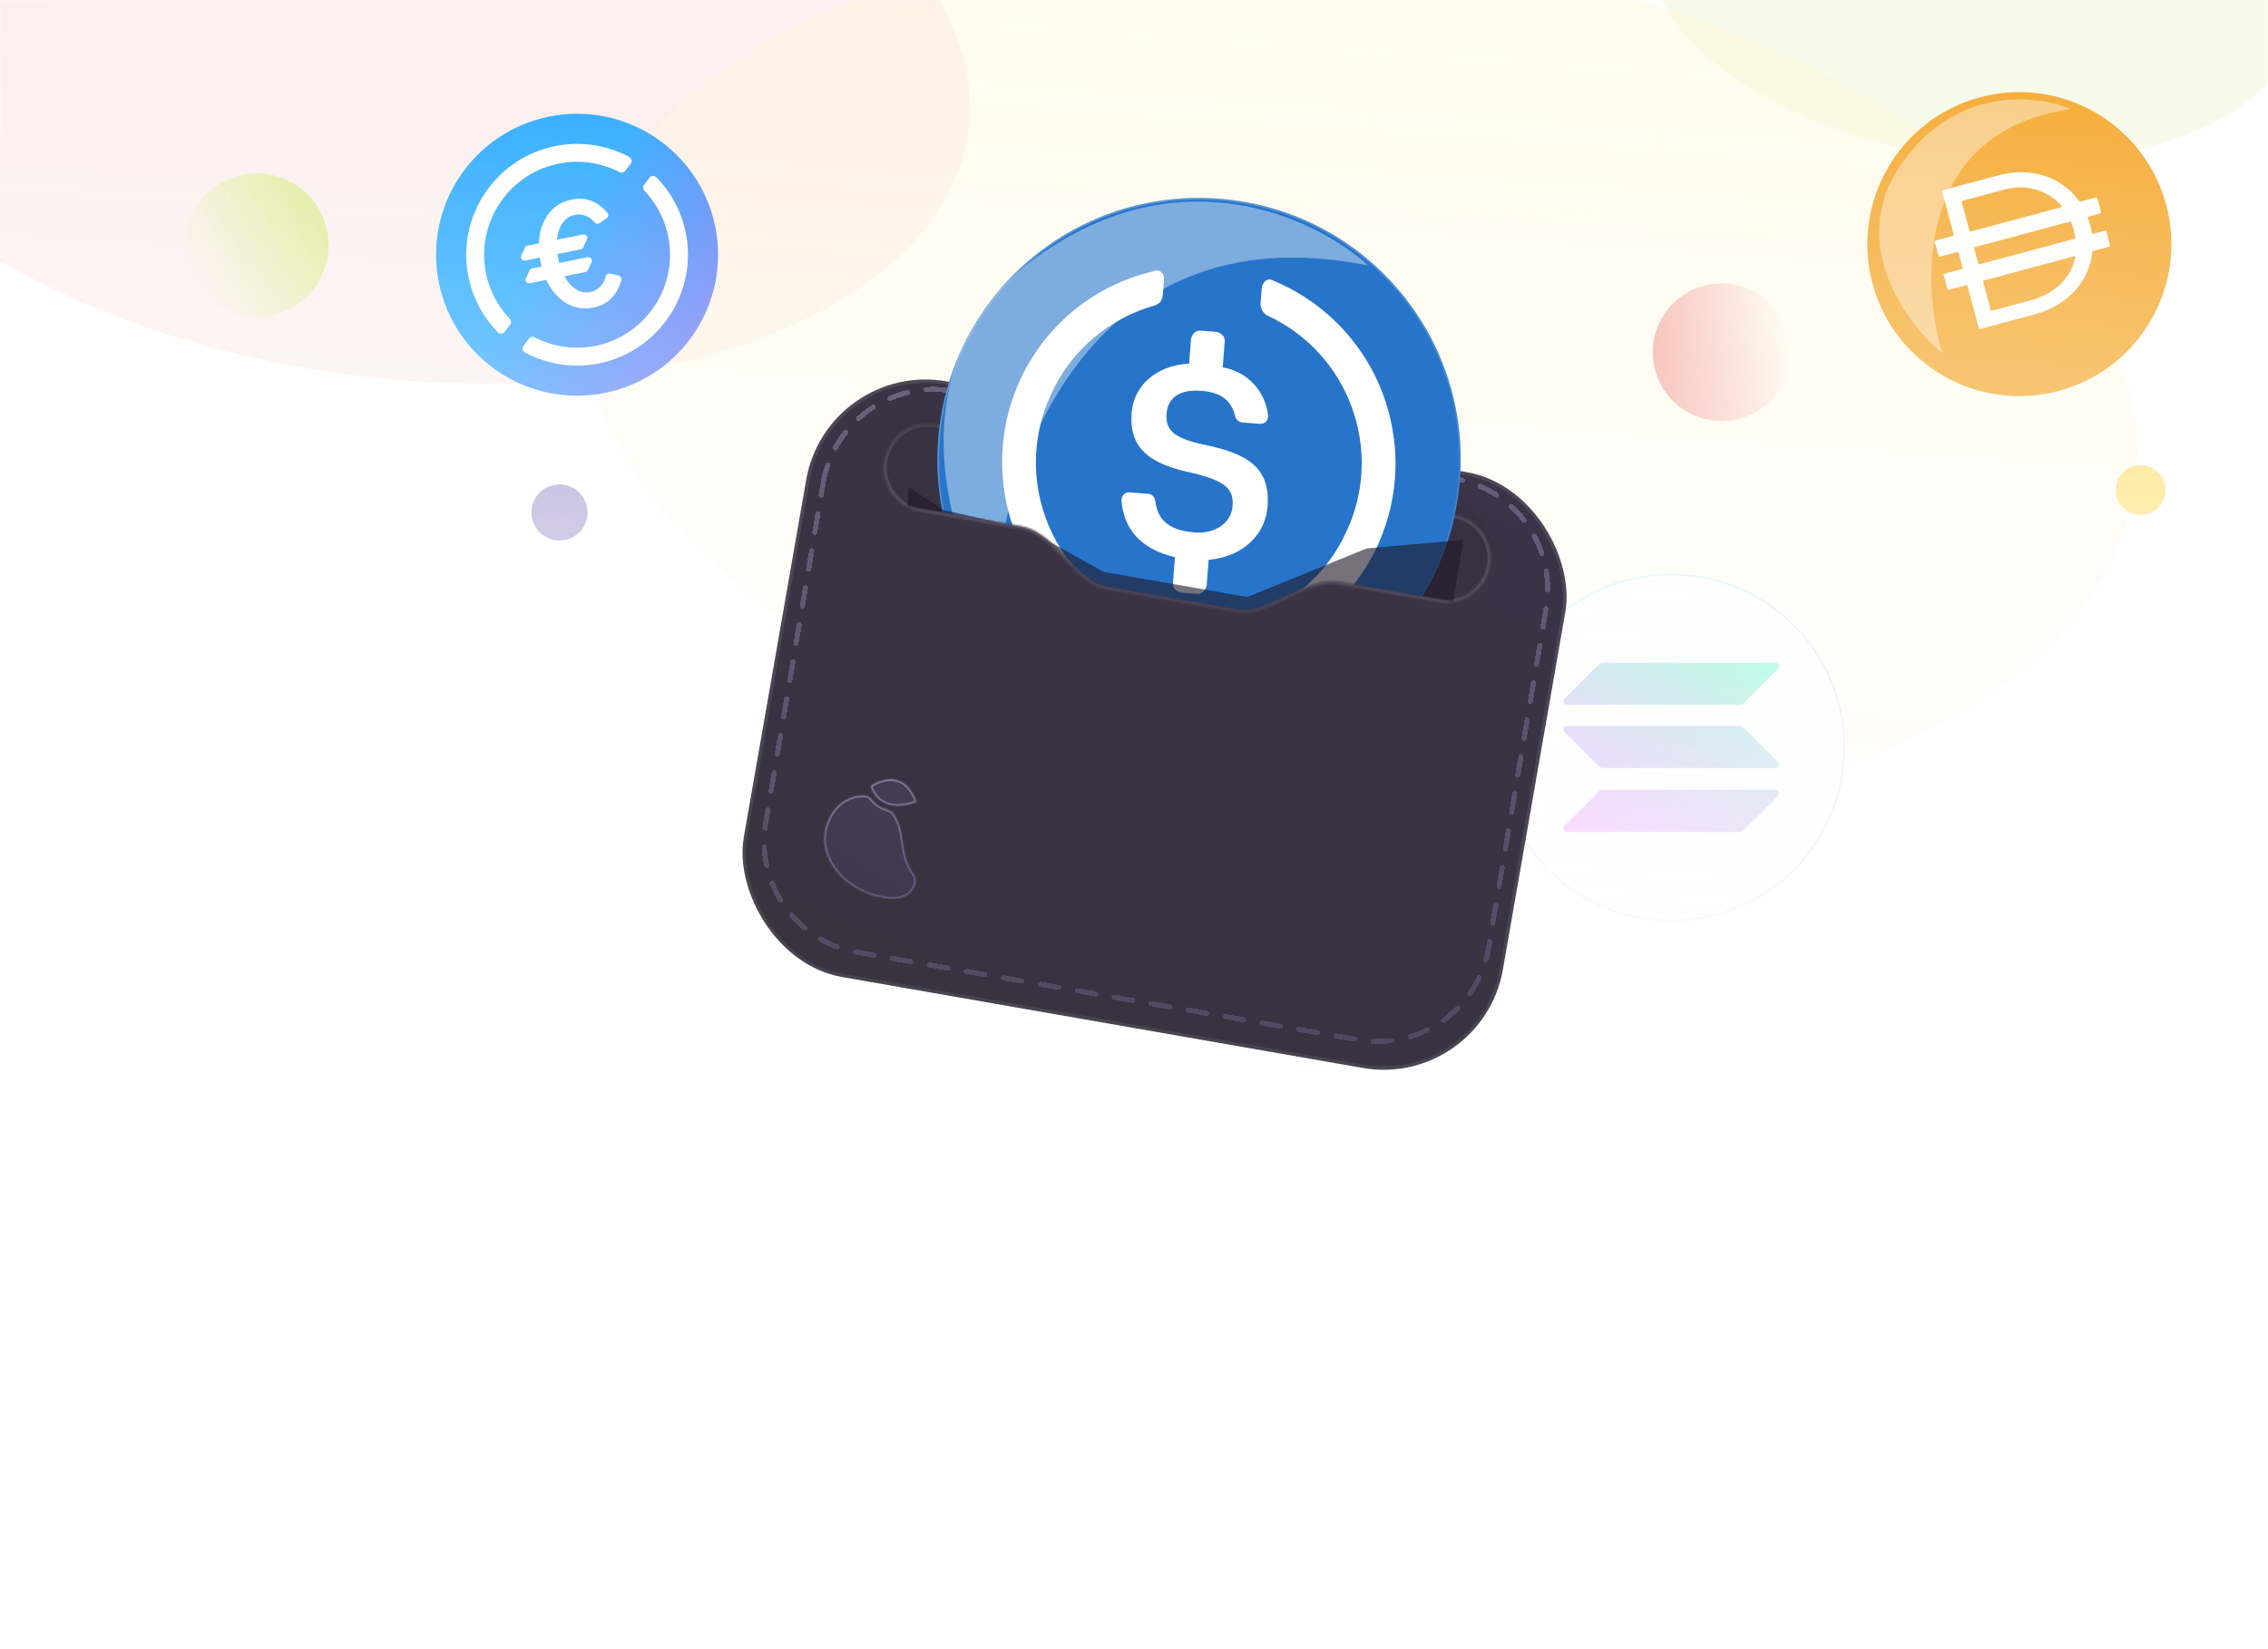 <svg width="1330" height="967" viewBox="0 0 1330 967" fill="none" xmlns="http://www.w3.org/2000/svg">
<mask id="mask0_5033_11189" style="mask-type:alpha" maskUnits="userSpaceOnUse" x="0" y="0" width="1330" height="967">
<rect y="0.002" width="1330" height="966" fill="url(#paint0_linear_5033_11189)"/>
</mask>
<g mask="url(#mask0_5033_11189)">
<g opacity="0.3">
<rect x="429.074" y="210.125" width="623.97" height="2.026" fill="url(#paint1_radial_5033_11189)" fill-opacity="0.3"/>
<rect x="398.691" y="125.039" width="846.817" height="2.026" fill="url(#paint2_radial_5033_11189)" fill-opacity="0.3"/>
<rect x="254.859" y="39.954" width="972.421" height="2.026" fill="url(#paint3_radial_5033_11189)" fill-opacity="0.3"/>
<rect x="464.527" y="-418.907" width="623.97" height="2.026" transform="rotate(90 464.527 -418.907)" fill="url(#paint4_radial_5033_11189)" fill-opacity="0.3"/>
<rect x="549.613" y="-449.297" width="846.817" height="2.026" transform="rotate(90 549.613 -449.297)" fill="url(#paint5_radial_5033_11189)" fill-opacity="0.3"/>
<rect x="804.879" y="-629.6" width="1126.39" height="2.026" transform="rotate(90 804.879 -629.6)" fill="url(#paint6_radial_5033_11189)" fill-opacity="0.3"/>
<rect x="889.965" y="-568.823" width="1004.84" height="2.026" transform="rotate(90 889.965 -568.823)" fill="url(#paint7_radial_5033_11189)" fill-opacity="0.3"/>
<rect x="634.703" y="-593.136" width="972.421" height="2.026" transform="rotate(90 634.703 -593.136)" fill="url(#paint8_radial_5033_11189)" fill-opacity="0.3"/>
<rect x="719.789" y="-670.118" width="1126.39" height="2.026" transform="rotate(90 719.789 -670.118)" fill="url(#paint9_radial_5033_11189)" fill-opacity="0.3"/>
<rect x="975.047" y="-453.349" width="895.438" height="2.026" transform="rotate(90 975.047 -453.349)" fill="url(#paint10_radial_5033_11189)" fill-opacity="0.3"/>
<rect x="1060.13" y="-475.632" width="737.419" height="2.026" transform="rotate(90 1060.13 -475.632)" fill="url(#paint11_radial_5033_11189)" fill-opacity="0.3"/>
</g>
<g opacity="0.6">
<g opacity="0.3">
<g opacity="0.5" filter="url(#filter0_f_5033_11189)">
<ellipse rx="226.675" ry="232.553" transform="matrix(0.79 0.614 -0.94 0.342 649.113 -192.776)" fill="#AFD803"/>
</g>
<g opacity="0.5" filter="url(#filter1_f_5033_11189)">
<ellipse rx="153.501" ry="157.482" transform="matrix(0.79 0.614 -0.94 0.342 1157.51 -13.799)" fill="#AFD803"/>
</g>
<g opacity="0.5" filter="url(#filter2_f_5033_11189)">
<ellipse rx="274.039" ry="281.511" transform="matrix(0.79 0.614 -0.94 0.342 226.908 31.084)" fill="#E54033"/>
</g>
<g opacity="0.5" filter="url(#filter3_f_5033_11189)">
<ellipse rx="365.386" ry="375.931" transform="matrix(0.79 0.614 -0.94 0.342 796.989 222.904)" fill="#FECA1A" fill-opacity="0.8"/>
</g>
</g>
<g filter="url(#filter4_b_5033_11189)">
<ellipse cx="150.647" cy="143.723" rx="42" ry="42" transform="rotate(-116.485 150.647 143.723)" fill="url(#paint12_linear_5033_11189)"/>
</g>
<g filter="url(#filter5_b_5033_11189)">
<ellipse cx="328.09" cy="300.561" rx="16.474" ry="16.474" transform="rotate(-116.485 328.09 300.561)" fill="#5B48AD"/>
</g>
<g filter="url(#filter6_b_5033_11189)">
<ellipse cx="1009.61" cy="206.61" rx="40.377" ry="40.377" transform="rotate(78.515 1009.61 206.61)" fill="url(#paint13_linear_5033_11189)"/>
</g>
<g filter="url(#filter7_b_5033_11189)">
<ellipse cx="1255.38" cy="287.395" rx="14.571" ry="14.571" transform="rotate(78.515 1255.38 287.395)" fill="#FECA1A"/>
</g>
<path d="M980 540.47C1036.53 540.47 1082 494.996 1082 438.47C1082 381.945 1036.53 336.47 980 336.47C923.475 336.47 878 381.945 878 438.47C878 494.996 923.475 540.47 980 540.47Z" fill="#FFFCFB"/>
<path d="M1081.5 438.47C1081.5 494.719 1036.25 539.97 980 539.97C923.751 539.97 878.5 494.719 878.5 438.47C878.5 382.221 923.751 336.97 980 336.97C1036.25 336.97 1081.5 382.221 1081.5 438.47Z" stroke="url(#paint14_linear_5033_11189)" stroke-opacity="0.39"/>
<mask id="mask1_5033_11189" style="mask-type:alpha" maskUnits="userSpaceOnUse" x="878" y="336" width="204" height="205">
<path d="M980 540.47C1036.53 540.47 1082 494.996 1082 438.47C1082 381.945 1036.53 336.47 980 336.47C923.475 336.47 878 381.945 878 438.47C878 494.996 923.475 540.47 980 540.47Z" fill="#2775CA"/>
</mask>
<g mask="url(#mask1_5033_11189)">
<g filter="url(#filter8_f_5033_11189)">
<path d="M1039.76 357.861C927.745 344.419 902.729 450.082 904.223 504.594C884.435 476.591 858.075 409.385 910.944 364.581C963.813 319.777 1018.85 341.433 1039.76 357.861Z" fill="white" fill-opacity="0.6"/>
</g>
</g>
<path d="M937.275 464.454C938.039 463.69 939.089 463.245 940.203 463.245H1041.21C1043.06 463.245 1043.98 465.472 1042.67 466.777L1022.72 486.73C1021.96 487.494 1020.91 487.939 1019.79 487.939L918.786 487.939C916.94 487.939 916.017 485.712 917.322 484.407L937.275 464.454Z" fill="url(#paint15_linear_5033_11189)"/>
<path d="M937.275 389.955C938.071 389.192 939.121 388.746 940.203 388.746H1041.21C1043.06 388.746 1043.98 390.974 1042.67 392.278L1022.72 412.232C1021.96 412.995 1020.91 413.441 1019.79 413.441H918.786C916.94 413.441 916.017 411.213 917.322 409.908L937.275 389.955Z" fill="url(#paint16_linear_5033_11189)"/>
<path d="M1022.72 426.966C1021.96 426.202 1020.91 425.757 1019.79 425.757H918.786C916.94 425.757 916.017 427.984 917.322 429.289L937.275 449.242C938.039 450.006 939.089 450.452 940.203 450.452H1041.21C1043.06 450.452 1043.98 448.224 1042.67 446.919L1022.72 426.966Z" fill="url(#paint17_linear_5033_11189)"/>
</g>
<path fill-rule="evenodd" clip-rule="evenodd" d="M257.366 165.776C248.327 121.017 277.284 77.405 322.043 68.367C366.802 59.328 410.414 88.285 419.453 133.044C428.492 177.802 399.535 221.414 354.776 230.453C310.017 239.492 266.405 210.535 257.366 165.776Z" fill="url(#paint18_linear_5033_11189)"/>
<path d="M310.404 158.935L308.268 163.491C307.851 165.006 309.179 166.429 310.719 166.118L320.329 164.178C325.904 176.126 336.384 182.925 348.072 180.38C356.396 178.7 361.835 173.294 364.36 164.207C364.682 163.051 363.954 161.858 362.782 161.595L357.785 160.473C356.685 160.226 355.581 160.889 355.292 161.978C354.015 166.806 350.985 170.33 346.236 171.289C341.937 172.157 338.062 170.748 334.561 167.027C333.195 165.589 332.002 163.917 330.97 162.03L343.278 159.545C344.057 159.387 344.683 158.804 344.894 158.037L347.03 153.48C347.447 151.964 346.119 150.542 344.578 150.853L327.95 154.211C327.73 153.368 327.525 152.505 327.344 151.608C327.155 150.721 327.005 149.847 326.878 148.98L340.585 146.212C341.365 146.055 341.99 145.471 342.202 144.704L344.338 140.148C344.755 138.633 343.426 137.209 341.886 137.521L326.627 140.602C327.389 132.874 331.086 127.166 337.101 126.05C341.668 125.127 345.72 126.911 348.822 130.549C349.517 131.364 350.736 131.484 351.61 130.866L355.807 127.901C356.81 127.192 357.01 125.764 356.214 124.828C350.411 118.007 343.431 115.401 335.282 117.046C327.847 118.548 322.487 122.707 319.149 129.488C317.203 133.478 316.181 137.905 316.021 142.744L309.329 144.095C308.549 144.253 307.924 144.836 307.713 145.603L305.577 150.16C305.16 151.676 306.488 153.098 308.028 152.787L316.551 151.066C316.684 151.934 316.819 152.805 316.999 153.697C317.166 154.584 317.364 155.451 317.575 156.306L312.023 157.427C311.243 157.585 310.615 158.168 310.404 158.935Z" fill="white"/>
<path d="M284.391 156.766C280.679 129.787 297.783 103.94 324.066 96.814C337.883 93.068 351.743 94.977 363.376 100.993C364.505 101.577 365.89 101.26 366.652 100.243L369.871 95.947C370.825 94.674 370.43 92.837 369.026 92.086C355.401 84.794 339.114 82.276 322.807 86.291C290.466 94.254 269.221 125.853 274.073 158.806C276.172 173.059 282.701 185.46 292.002 194.915C293.115 196.048 294.983 195.906 295.936 194.635L299.151 190.343C299.911 189.329 299.833 187.913 298.957 186.997C291.336 179.026 286.027 168.655 284.391 156.766Z" fill="white"/>
<path d="M384.821 103.904C383.707 102.772 381.84 102.913 380.887 104.184L377.672 108.475C376.912 109.49 376.99 110.906 377.866 111.822C385.486 119.793 390.796 130.164 392.431 142.054C396.141 169.032 379.038 194.878 352.754 202.004C338.937 205.75 325.078 203.841 313.444 197.825C312.315 197.241 310.93 197.558 310.168 198.575L306.951 202.871C305.996 204.144 306.391 205.981 307.795 206.732C321.422 214.025 337.708 216.541 354.016 212.526C386.358 204.562 407.602 172.962 402.748 140.01C400.648 125.758 394.12 113.357 384.821 103.904Z" fill="white"/>
<path d="M1161.11 57.073C1208.67 44.329 1257.55 72.556 1270.29 120.109C1283.03 167.67 1254.82 216.547 1207.25 229.291C1159.7 242.033 1110.82 213.812 1098.07 166.255C1085.33 118.702 1113.56 69.815 1161.11 57.073Z" fill="#F5AC37"/>
<mask id="mask2_5033_11189" style="mask-type:alpha" maskUnits="userSpaceOnUse" x="1095" y="54" width="179" height="179">
<path d="M1161.11 57.073C1208.67 44.329 1257.55 72.556 1270.29 120.109C1283.03 167.67 1254.82 216.547 1207.25 229.291C1159.7 242.033 1110.82 213.812 1098.07 166.255C1085.33 118.702 1113.56 69.815 1161.11 57.073Z" fill="#F5AC37"/>
</mask>
<g mask="url(#mask2_5033_11189)">
<g filter="url(#filter9_f_5033_11189)">
<path d="M1214.42 63.984C1123.86 76.973 1126.42 164.94 1139.03 207.3C1117.65 189.532 1082.91 142.453 1114.93 96.282C1146.94 50.111 1194.59 55.513 1214.42 63.984Z" fill="white" fill-opacity="0.4"/>
</g>
</g>
<path d="M1188.54 147.569L1216.29 140.132C1216.89 139.973 1217.17 139.899 1217 139.11C1216.47 136.219 1215.71 133.372 1214.72 130.6C1214.57 130.049 1214.24 129.895 1213.64 130.055L1158.4 144.856C1157.72 145.039 1157.6 145.316 1157.77 145.958L1159.95 154.102C1160.23 155.153 1160.23 155.153 1161.33 154.86L1188.54 147.569ZM1208.86 121.134C1208.88 120.906 1208.82 120.678 1208.69 120.495C1207.96 119.608 1207.15 118.79 1206.27 118.055C1204.89 116.763 1203.38 115.64 1201.75 114.703C1200.93 114.092 1200.04 113.585 1199.1 113.207C1194.24 110.895 1188.91 109.769 1183.54 109.922C1180.83 110.032 1178.16 110.456 1175.55 111.178L1151.04 117.747C1150.36 117.93 1150.34 118.228 1150.5 118.825L1154.85 135.067C1155.03 135.752 1155.08 135.937 1155.95 135.704L1208.63 121.588C1208.63 121.588 1209.06 121.374 1209.08 121.075L1208.86 121.135L1208.86 121.134ZM1216.66 150.236C1215.86 150.358 1215.08 150.568 1214.33 150.861L1163.7 164.427C1163.01 164.61 1162.78 164.672 1163.03 165.587L1167.28 181.468C1167.48 182.199 1167.53 182.383 1168.44 182.139L1191.82 175.875C1192.96 175.662 1194.06 175.283 1195.09 174.756C1198.41 173.603 1201.55 171.971 1204.41 169.903C1205.46 169.191 1206.44 168.368 1207.32 167.456L1207.64 167.37C1212.36 163.046 1215.6 157.366 1216.93 151.105C1216.93 151.105 1217.07 150.328 1216.66 150.242L1216.66 150.236ZM1160.56 193.075L1160.49 192.801L1157.63 182.14L1156.66 178.526L1153.78 167.772C1153.62 167.176 1153.6 167.087 1152.87 167.282L1142.96 169.937C1142.41 170.084 1142.19 170.145 1141.99 169.414L1139.66 160.719L1150.25 157.881C1150.84 157.723 1151.07 157.661 1150.86 156.884L1148.56 148.281C1148.41 147.731 1148.38 147.596 1147.65 147.792L1137.74 150.446C1137.19 150.593 1136.96 150.654 1136.77 149.923L1134.61 141.871C1134.47 141.366 1134.44 141.231 1135.17 141.036L1144.98 138.406C1145.67 138.223 1145.85 138.173 1145.62 137.304L1139.01 112.64C1138.81 111.909 1138.76 111.724 1139.68 111.479L1173.92 102.305C1176.43 101.738 1178.97 101.35 1181.53 101.147C1186.82 100.731 1192.13 101.238 1197.24 102.626C1200.64 103.57 1203.9 104.936 1206.94 106.697C1209.26 108.094 1211.43 109.693 1213.46 111.473C1215.49 113.286 1217.31 115.315 1218.9 117.519C1219.19 118.127 1219.92 118.395 1220.52 118.115L1228.7 115.926C1229.74 115.645 1229.74 115.645 1230.06 116.641L1232.07 124.146C1232.27 124.877 1232.04 125.135 1231.31 125.331L1225.01 127.02C1224.37 127.191 1224.19 127.24 1224.45 128.051C1225.45 130.771 1226.2 133.569 1226.7 136.423C1226.91 137.2 1226.93 137.293 1227.8 137.059L1235.01 135.128C1235.44 135.454 1235.23 135.951 1235.34 136.366C1235.53 136.885 1235.67 137.422 1235.77 137.964L1237.25 143.503C1237.46 144.28 1237.3 144.571 1236.61 144.756L1227.98 147.068C1227.35 147.113 1226.87 147.656 1226.89 148.292C1226.27 154.197 1224.27 159.878 1221.05 164.864C1219.88 166.68 1218.6 168.434 1217.22 170.106C1215.68 171.65 1214.19 173.224 1212.55 174.596C1209.52 177.075 1206.21 179.19 1202.7 180.912C1199.34 182.489 1195.85 183.733 1192.25 184.645L1160.56 193.134L1160.55 193.088L1160.56 193.075Z" fill="#FEFEFD"/>
</g>
<g filter="url(#filter10_bd_5033_11189)">
<rect x="485.008" y="201.452" width="451.848" height="354.693" rx="71" transform="rotate(9.905 485.008 201.452)" fill="url(#paint19_linear_5033_11189)"/>
<rect x="485.821" y="202.609" width="449.848" height="352.693" rx="70" transform="rotate(9.905 485.821 202.609)" stroke="url(#paint20_linear_5033_11189)" stroke-width="2"/>
</g>
<g filter="url(#filter11_d_5033_11189)">
<mask id="path-38-inside-1_5033_11189" fill="white">
<path fill-rule="evenodd" clip-rule="evenodd" d="M510.438 457.083C510.438 457.082 510.437 457.082 510.436 457.082V457.082C510.435 457.082 510.434 457.081 510.434 457.08L510.426 457.06C510.421 457.047 510.414 457.04 510.426 457.032C510.848 456.73 529.145 443.834 537.539 466.271C537.543 466.283 537.538 466.298 537.526 466.303L537.446 466.337C537.446 466.337 537.446 466.337 537.446 466.337V466.337C537.446 466.337 537.446 466.337 537.446 466.337C535.873 466.998 516.746 474.603 510.438 457.083ZM514.047 467.807C514.047 467.807 514.047 467.807 514.047 467.807V467.807C514.047 467.807 514.047 467.807 514.048 467.807C515.836 469.158 517.831 470.079 519.876 470.692C521.691 471.236 523.419 472.174 524.388 473.802C525.117 475.028 525.761 476.306 526.372 477.596C526.798 478.505 527.162 479.443 527.461 480.401C528.155 482.6 528.553 484.867 528.955 487.161L528.955 487.161L528.955 487.161L528.955 487.161L528.955 487.161C529.073 487.834 529.191 488.509 529.318 489.185C529.344 489.468 529.374 489.752 529.408 490.036C529.408 490.04 529.412 490.043 529.416 490.043V490.043C529.42 490.042 529.423 490.045 529.423 490.049C529.906 494.383 530.893 499.093 532.61 503.141C532.61 503.143 532.609 503.144 532.608 503.145V503.145C532.606 503.145 532.605 503.147 532.606 503.148C533.176 504.478 533.85 505.761 534.622 506.985C534.775 507.222 534.932 507.458 535.09 507.694L535.09 507.694L535.09 507.694L535.09 507.694L535.09 507.694C535.827 508.796 536.569 509.906 536.875 511.186C537.257 512.781 536.91 514.478 536.251 515.981C533.141 523.059 525.68 523.761 518.841 522.752C518.839 522.752 518.838 522.749 518.839 522.747V522.747C518.84 522.745 518.839 522.742 518.837 522.742C516.279 522.347 513.781 521.715 511.576 521.093C511.574 521.093 511.575 521.093 511.573 521.093C511.521 521.078 500.913 518.058 492.916 509.76C492.913 509.757 492.91 509.755 492.906 509.754V509.754C492.902 509.753 492.898 509.751 492.895 509.748L492.642 509.481C492.642 509.48 492.642 509.48 492.642 509.48V509.48C492.643 509.479 492.643 509.479 492.643 509.478C491.71 508.493 490.839 507.451 490.032 506.36C487.89 503.458 486.089 500.277 484.87 496.918C484.866 496.904 484.87 496.89 484.882 496.882V496.882C484.893 496.874 484.898 496.859 484.893 496.846C484.754 496.443 484.623 496.038 484.501 495.631C483.398 491.941 483.01 488.066 483.649 484.131C484.719 477.529 488.151 471.176 493.289 467.032C493.292 467.03 493.293 467.026 493.292 467.023V467.023C493.292 467.02 493.293 467.017 493.295 467.015C493.416 466.922 493.536 466.83 493.658 466.74L493.667 466.733C493.667 466.733 493.667 466.733 493.667 466.734V466.734C493.667 466.734 493.667 466.734 493.667 466.734C496.348 464.75 499.466 463.368 502.934 462.855C504.486 462.621 506.058 462.569 507.617 462.699C509.009 462.815 510.167 463.714 511.027 464.814C511.901 465.933 512.915 466.939 514.047 467.807Z"/>
</mask>
<path fill-rule="evenodd" clip-rule="evenodd" d="M510.438 457.083C510.438 457.082 510.437 457.082 510.436 457.082V457.082C510.435 457.082 510.434 457.081 510.434 457.08L510.426 457.06C510.421 457.047 510.414 457.04 510.426 457.032C510.848 456.73 529.145 443.834 537.539 466.271C537.543 466.283 537.538 466.298 537.526 466.303L537.446 466.337C537.446 466.337 537.446 466.337 537.446 466.337V466.337C537.446 466.337 537.446 466.337 537.446 466.337C535.873 466.998 516.746 474.603 510.438 457.083ZM514.047 467.807C514.047 467.807 514.047 467.807 514.047 467.807V467.807C514.047 467.807 514.047 467.807 514.048 467.807C515.836 469.158 517.831 470.079 519.876 470.692C521.691 471.236 523.419 472.174 524.388 473.802C525.117 475.028 525.761 476.306 526.372 477.596C526.798 478.505 527.162 479.443 527.461 480.401C528.155 482.6 528.553 484.867 528.955 487.161L528.955 487.161L528.955 487.161L528.955 487.161L528.955 487.161C529.073 487.834 529.191 488.509 529.318 489.185C529.344 489.468 529.374 489.752 529.408 490.036C529.408 490.04 529.412 490.043 529.416 490.043V490.043C529.42 490.042 529.423 490.045 529.423 490.049C529.906 494.383 530.893 499.093 532.61 503.141C532.61 503.143 532.609 503.144 532.608 503.145V503.145C532.606 503.145 532.605 503.147 532.606 503.148C533.176 504.478 533.85 505.761 534.622 506.985C534.775 507.222 534.932 507.458 535.09 507.694L535.09 507.694L535.09 507.694L535.09 507.694L535.09 507.694C535.827 508.796 536.569 509.906 536.875 511.186C537.257 512.781 536.91 514.478 536.251 515.981C533.141 523.059 525.68 523.761 518.841 522.752C518.839 522.752 518.838 522.749 518.839 522.747V522.747C518.84 522.745 518.839 522.742 518.837 522.742C516.279 522.347 513.781 521.715 511.576 521.093C511.574 521.093 511.575 521.093 511.573 521.093C511.521 521.078 500.913 518.058 492.916 509.76C492.913 509.757 492.91 509.755 492.906 509.754V509.754C492.902 509.753 492.898 509.751 492.895 509.748L492.642 509.481C492.642 509.48 492.642 509.48 492.642 509.48V509.48C492.643 509.479 492.643 509.479 492.643 509.478C491.71 508.493 490.839 507.451 490.032 506.36C487.89 503.458 486.089 500.277 484.87 496.918C484.866 496.904 484.87 496.89 484.882 496.882V496.882C484.893 496.874 484.898 496.859 484.893 496.846C484.754 496.443 484.623 496.038 484.501 495.631C483.398 491.941 483.01 488.066 483.649 484.131C484.719 477.529 488.151 471.176 493.289 467.032C493.292 467.03 493.293 467.026 493.292 467.023V467.023C493.292 467.02 493.293 467.017 493.295 467.015C493.416 466.922 493.536 466.83 493.658 466.74L493.667 466.733C493.667 466.733 493.667 466.733 493.667 466.734V466.734C493.667 466.734 493.667 466.734 493.667 466.734C496.348 464.75 499.466 463.368 502.934 462.855C504.486 462.621 506.058 462.569 507.617 462.699C509.009 462.815 510.167 463.714 511.027 464.814C511.901 465.933 512.915 466.939 514.047 467.807Z" fill="url(#paint21_linear_5033_11189)" fill-opacity="0.1" shape-rendering="crispEdges"/>
<path d="M526.372 477.596L527.277 477.172L527.276 477.168L526.372 477.596ZM527.461 480.401L526.506 480.699L526.507 480.703L527.461 480.401ZM528.955 487.161L529.944 487.012L529.942 487L529.94 486.988L528.955 487.161ZM528.955 487.161L529.944 487.013L529.944 487.013L528.955 487.161ZM528.955 487.161L527.966 487.309L527.966 487.309L528.955 487.161ZM528.955 487.161L529.944 487.013L529.944 487.013L528.955 487.161ZM528.955 487.161L527.966 487.309L527.968 487.322L527.97 487.334L528.955 487.161ZM529.318 489.185L530.313 489.091L530.309 489.046L530.301 489.002L529.318 489.185ZM534.622 506.985L533.776 507.519L533.782 507.528L534.622 506.985ZM535.09 507.694L534.258 508.249L534.265 508.259L534.272 508.269L535.09 507.694ZM535.09 507.694L535.94 507.168L535.925 507.143L535.908 507.119L535.09 507.694ZM535.09 507.694L535.941 507.168L535.941 507.168L535.09 507.694ZM535.09 507.694L534.24 508.22L534.249 508.235L534.259 508.25L535.09 507.694ZM536.875 511.186L537.848 510.953L537.848 510.953L536.875 511.186ZM536.251 515.981L537.166 516.383L537.166 516.382L536.251 515.981ZM490.032 506.36L489.228 506.954L489.228 506.954L490.032 506.36ZM484.501 495.631L485.459 495.344L485.459 495.344L484.501 495.631ZM483.649 484.131L484.636 484.292L484.636 484.291L483.649 484.131ZM493.658 466.74L494.254 467.543L494.262 467.537L494.27 467.531L493.658 466.74ZM502.934 462.855L503.08 463.844L503.083 463.844L502.934 462.855ZM493.667 466.734L494.262 467.537L493.667 466.734ZM493.667 466.733L494.279 467.525L493.667 466.733ZM493.295 467.015L492.684 466.223L493.295 467.015ZM484.893 496.846L483.948 497.173L484.893 496.846ZM484.87 496.918L485.811 496.577L484.87 496.918ZM492.643 509.478L491.916 510.165L492.643 509.478ZM492.642 509.481L491.917 510.169L492.642 509.481ZM492.895 509.748L492.17 510.436L492.895 509.748ZM492.916 509.76L492.196 510.454L492.916 509.76ZM532.606 503.148L533.525 502.755L532.606 503.148ZM532.61 503.141L533.53 502.751L532.61 503.141ZM511.576 521.093L511.847 520.131L511.576 521.093ZM511.573 521.093L511.846 520.131L511.573 521.093ZM519.876 470.692L519.589 471.65L519.876 470.692ZM524.388 473.802L523.529 474.314L524.388 473.802ZM493.289 467.032L492.661 466.253L493.289 467.032ZM529.423 490.049L530.417 489.938L529.423 490.049ZM518.837 522.742L518.684 523.73L518.837 522.742ZM514.047 467.807L513.438 468.6L514.047 467.807ZM529.408 490.036L528.414 490.152L529.408 490.036ZM518.841 522.752L518.695 523.741L518.841 522.752ZM514.047 467.807L514.752 468.516L514.047 467.807ZM514.048 467.807L513.445 468.605L514.048 467.807ZM537.446 466.337L537.058 465.415L537.446 466.337ZM537.446 466.337L537.835 467.258L537.446 466.337ZM537.539 466.271L536.602 466.621L537.539 466.271ZM537.526 466.303L537.137 465.381L537.526 466.303ZM510.426 457.06L511.368 456.723L510.426 457.06ZM510.426 457.032L509.845 456.218L510.426 457.032ZM510.434 457.08L511.375 456.743L510.434 457.08ZM507.617 462.699L507.701 461.703L507.617 462.699ZM510.436 457.082L510.438 458.082L510.436 457.082ZM510.438 457.083L511.379 456.744L510.438 457.083ZM511.375 456.743L511.368 456.723L509.485 457.398L509.492 457.418L511.375 456.743ZM511.007 457.846C511.19 457.715 515.682 454.555 521.073 454.121C523.736 453.907 526.587 454.36 529.265 456.151C531.948 457.946 534.556 461.151 536.602 466.621L538.475 465.921C536.325 460.172 533.498 456.576 530.377 454.488C527.25 452.396 523.926 451.885 520.913 452.128C514.951 452.608 510.083 456.047 509.845 456.218L511.007 457.846ZM537.137 465.381L537.057 465.415L537.835 467.258L537.915 467.224L537.137 465.381ZM509.497 457.422C511.141 461.987 513.648 464.983 516.557 466.854C519.453 468.718 522.673 469.42 525.682 469.527C531.67 469.741 537.008 467.606 537.834 467.258L537.058 465.415C536.311 465.729 531.299 467.727 525.753 467.529C522.995 467.43 520.153 466.79 517.639 465.172C515.138 463.563 512.889 460.94 511.379 456.744L509.497 457.422ZM520.163 469.734C518.21 469.148 516.328 468.276 514.65 467.009L513.445 468.605C515.345 470.04 517.452 471.009 519.589 471.65L520.163 469.734ZM527.276 477.168C526.659 475.865 526 474.555 525.248 473.291L523.529 474.314C524.235 475.5 524.864 476.746 525.467 478.023L527.276 477.168ZM528.415 480.104C528.103 479.102 527.722 478.122 527.277 477.172L525.466 478.02C525.873 478.889 526.22 479.784 526.506 480.699L528.415 480.104ZM529.94 486.988C529.54 484.705 529.132 482.372 528.414 480.1L526.507 480.703C527.179 482.827 527.566 485.028 527.97 487.334L529.94 486.988ZM529.944 487.013L529.944 487.012L527.966 487.309L527.966 487.309L529.944 487.013ZM529.944 487.013L529.944 487.013L527.966 487.309L527.966 487.309L529.944 487.013ZM529.944 487.013L529.944 487.013L527.966 487.309L527.966 487.309L529.944 487.013ZM529.944 487.013L529.944 487.013L527.966 487.309L527.966 487.309L529.944 487.013ZM530.301 489.002C530.176 488.332 530.058 487.662 529.94 486.988L527.97 487.334C528.088 488.006 528.207 488.686 528.335 489.369L530.301 489.002ZM530.401 489.92C530.369 489.643 530.339 489.367 530.313 489.091L528.322 489.279C528.35 489.57 528.38 489.861 528.414 490.152L530.401 489.92ZM533.53 502.751C531.864 498.821 530.894 494.213 530.417 489.938L528.43 490.16C528.919 494.552 529.922 499.366 531.689 503.532L533.53 502.751ZM535.467 506.452C534.723 505.273 534.074 504.036 533.525 502.755L531.687 503.542C532.277 504.92 532.976 506.25 533.776 507.519L535.467 506.452ZM535.921 507.138C535.763 506.901 535.61 506.672 535.462 506.443L533.782 507.528C533.94 507.773 534.101 508.015 534.258 508.249L535.921 507.138ZM535.908 507.119L535.908 507.119L534.272 508.269L534.272 508.269L535.908 507.119ZM535.94 507.168L535.94 507.168L534.239 508.22L534.239 508.22L535.94 507.168ZM535.941 507.168L535.94 507.168L534.239 508.22L534.239 508.22L535.941 507.168ZM535.941 507.168L535.941 507.168L534.239 508.22L534.24 508.22L535.941 507.168ZM537.848 510.953C537.492 509.469 536.639 508.212 535.921 507.138L534.259 508.25C535.014 509.38 535.645 510.343 535.903 511.419L537.848 510.953ZM537.166 516.382C537.877 514.763 538.298 512.834 537.848 510.953L535.903 511.419C536.216 512.728 535.943 514.193 535.335 515.579L537.166 516.382ZM518.695 523.741C522.181 524.255 525.922 524.351 529.232 523.357C532.585 522.349 535.479 520.223 537.166 516.383L535.335 515.578C533.913 518.816 531.522 520.581 528.657 521.441C525.749 522.315 522.341 522.257 518.987 521.763L518.695 523.741ZM511.304 522.056C513.526 522.682 516.068 523.327 518.684 523.73L518.989 521.754C516.489 521.368 514.036 520.748 511.847 520.131L511.304 522.056ZM492.196 510.454C500.384 518.95 511.207 522.028 511.3 522.055L511.846 520.131C511.859 520.134 509.254 519.395 505.664 517.635C502.071 515.873 497.528 513.105 493.636 509.066L492.196 510.454ZM491.917 510.169L492.17 510.436L493.621 509.06L493.368 508.793L491.917 510.169ZM489.228 506.954C490.059 508.078 490.956 509.15 491.916 510.165L493.369 508.791C492.465 507.835 491.619 506.824 490.837 505.766L489.228 506.954ZM483.93 497.259C485.187 500.723 487.039 503.988 489.228 506.954L490.837 505.766C488.742 502.928 486.99 499.831 485.811 496.577L483.93 497.259ZM483.543 495.917C483.669 496.338 483.804 496.757 483.948 497.173L485.838 496.518C485.703 496.129 485.577 495.738 485.459 495.344L483.543 495.917ZM482.662 483.971C481.995 488.076 482.403 492.104 483.543 495.917L485.459 495.344C484.393 491.778 484.024 488.057 484.636 484.292L482.662 483.971ZM492.661 466.253C487.312 470.568 483.767 477.152 482.661 483.971L484.636 484.291C485.671 477.907 488.99 471.784 493.917 467.81L492.661 466.253ZM493.063 465.936C492.936 466.031 492.809 466.126 492.684 466.223L493.907 467.806C494.022 467.717 494.137 467.63 494.254 467.543L493.063 465.936ZM493.055 465.942L493.047 465.949L494.27 467.531L494.279 467.525L493.055 465.942ZM502.787 461.866C499.144 462.404 495.874 463.856 493.072 465.93L494.262 467.537C496.821 465.643 499.788 464.331 503.08 463.844L502.787 461.866ZM507.701 461.703C506.064 461.566 504.414 461.62 502.785 461.866L503.083 463.844C504.558 463.621 506.052 463.572 507.534 463.696L507.701 461.703ZM514.655 467.013C513.591 466.197 512.637 465.251 511.815 464.198L510.239 465.43C511.165 466.615 512.239 467.681 513.438 468.6L514.655 467.013ZM492.684 466.92C492.822 467.644 493.669 467.976 494.262 467.537L493.072 465.93C493.665 465.491 494.512 465.823 494.649 466.547L492.684 466.92ZM494.279 467.525C493.688 467.981 492.824 467.653 492.684 466.92L494.649 466.547C494.51 465.814 493.645 465.486 493.055 465.942L494.279 467.525ZM494.274 466.836C494.344 467.203 494.202 467.578 493.907 467.806L492.684 466.223C492.383 466.456 492.239 466.837 492.31 467.21L494.274 466.836ZM485.459 497.698C485.834 497.433 485.988 496.952 485.838 496.518L483.948 497.173C483.807 496.766 483.952 496.314 484.304 496.065L485.459 497.698ZM485.811 496.577C485.959 496.988 485.815 497.446 485.459 497.698L484.304 496.065C483.926 496.333 483.772 496.821 483.93 497.259L485.811 496.577ZM493.151 510.341C493.704 510.014 493.81 509.258 493.369 508.791L491.916 510.165C491.476 509.7 491.581 508.945 492.134 508.619L493.151 510.341ZM493.368 508.793C493.81 509.259 493.704 510.014 493.151 510.341L492.134 508.619C491.58 508.945 491.474 509.702 491.917 510.169L493.368 508.793ZM493.155 508.786C493.333 508.831 493.495 508.926 493.621 509.06L492.17 510.436C492.302 510.575 492.471 510.675 492.657 510.722L493.155 508.786ZM493.636 509.066C493.506 508.931 493.34 508.833 493.155 508.786L492.657 510.722C492.48 510.677 492.321 510.583 492.196 510.454L493.636 509.066ZM532.385 502.17C531.775 502.309 531.44 502.967 531.687 503.542L533.525 502.755C533.77 503.327 533.437 503.981 532.831 504.12L532.385 502.17ZM531.689 503.532C531.445 502.957 531.783 502.307 532.385 502.17L532.831 504.12C533.435 503.981 533.775 503.329 533.53 502.751L531.689 503.532ZM511.847 520.131C511.846 520.13 511.845 520.13 511.845 520.13C511.846 520.131 511.847 520.131 511.846 520.131L511.3 522.055C511.301 522.055 511.302 522.055 511.304 522.056C511.305 522.056 511.304 522.056 511.304 522.056L511.847 520.131ZM519.589 471.65C521.296 472.161 522.745 472.996 523.529 474.314L525.248 473.291C524.094 471.353 522.085 470.31 520.163 469.734L519.589 471.65ZM493.917 467.81C494.207 467.576 494.344 467.202 494.274 466.836L492.31 467.21C492.241 466.851 492.376 466.483 492.661 466.253L493.917 467.81ZM529.503 491.039C528.97 491.086 528.49 490.7 528.43 490.16L530.417 489.938C530.356 489.391 529.869 488.999 529.328 489.047L529.503 491.039ZM519.698 523.26C520.063 522.648 519.692 521.862 518.989 521.754L518.684 523.73C517.986 523.623 517.618 522.842 517.98 522.234L519.698 523.26ZM513.342 467.098C513.697 466.745 514.258 466.709 514.655 467.013L513.438 468.6C513.836 468.905 514.397 468.869 514.752 468.516L513.342 467.098ZM528.414 490.152C528.478 490.694 528.96 491.087 529.503 491.039L529.328 489.047C529.863 489 530.339 489.387 530.401 489.92L528.414 490.152ZM518.987 521.763C519.693 521.867 520.06 522.653 519.698 523.26L517.98 522.234C517.616 522.845 517.985 523.636 518.695 523.741L518.987 521.763ZM514.752 468.516C514.399 468.867 513.841 468.904 513.445 468.605L514.65 467.009C514.254 466.709 513.696 466.746 513.342 467.098L514.752 468.516ZM537.306 467.327C537.069 467.293 536.831 467.172 536.661 466.957C536.58 466.853 536.398 466.578 536.457 466.188C536.526 465.729 536.859 465.499 537.058 465.415L537.834 467.258C538.033 467.175 538.366 466.944 538.435 466.486C538.493 466.096 538.312 465.82 538.23 465.717C538.06 465.501 537.823 465.38 537.586 465.346L537.306 467.327ZM537.057 465.415C536.126 465.808 536.297 467.184 537.306 467.327L537.586 465.346C538.594 465.489 538.766 466.865 537.835 467.258L537.057 465.415ZM536.602 466.621C536.435 466.176 536.613 465.603 537.137 465.381L537.915 467.224C538.463 466.993 538.651 466.391 538.475 465.921L536.602 466.621ZM511.368 456.723C511.349 456.669 511.327 456.624 511.33 456.631C511.33 456.631 511.332 456.636 511.335 456.641C511.337 456.647 511.342 456.658 511.347 456.671C511.357 456.695 511.376 456.743 511.391 456.807C511.426 456.95 511.447 457.182 511.338 457.435C511.239 457.663 511.083 457.791 511.007 457.846L509.845 456.218C509.762 456.277 509.603 456.408 509.502 456.641C509.391 456.898 509.412 457.134 509.448 457.281C509.464 457.347 509.484 457.398 509.494 457.424C509.505 457.45 509.515 457.471 509.515 457.471C509.521 457.484 509.502 457.444 509.485 457.398L511.368 456.723ZM510.433 456.082C510.855 456.081 511.232 456.345 511.375 456.743L509.492 457.418C509.635 457.817 510.014 458.083 510.438 458.082L510.433 456.082ZM507.534 463.696C508.534 463.779 509.464 464.438 510.239 465.43L511.815 464.198C510.87 462.989 509.484 461.851 507.701 461.703L507.534 463.696ZM510.438 458.082C509.991 458.083 509.631 457.794 509.497 457.422L511.379 456.744C511.244 456.371 510.883 456.08 510.433 456.082L510.438 458.082Z" fill="url(#paint22_linear_5033_11189)" fill-opacity="0.5" mask="url(#path-38-inside-1_5033_11189)"/>
</g>
<g filter="url(#filter12_d_5033_11189)">
<path d="M482.717 279.367C488.818 243.291 523.102 219.063 559.145 225.356L852.956 276.658C888.728 282.905 912.735 316.875 906.68 352.68L872.995 551.859C866.894 587.935 832.609 612.164 796.566 605.87L502.756 554.568C466.983 548.322 442.977 514.351 449.032 478.546L482.717 279.367Z" stroke="url(#paint23_linear_5033_11189)" stroke-opacity="0.3" stroke-width="3" stroke-linecap="round" stroke-dasharray="11 11" shape-rendering="crispEdges"/>
</g>
<g opacity="0.4">
<mask id="path-41-inside-2_5033_11189" fill="white">
<path fill-rule="evenodd" clip-rule="evenodd" d="M548.787 248.595C534.523 246.104 520.942 255.648 518.452 269.911C515.961 284.174 525.505 297.756 539.768 300.246L598.324 310.471C614.646 313.321 625.235 332.437 638.909 341.792C641.907 343.843 645.382 345.301 649.193 345.966L725.151 359.229C728.963 359.895 732.726 359.701 736.241 358.787C752.277 354.62 768.718 340.223 785.039 343.073L843.599 353.298C857.863 355.789 871.444 346.245 873.935 331.982C876.425 317.719 866.881 304.137 852.618 301.647L548.787 248.595Z"/>
</mask>
<g filter="url(#filter13_i_5033_11189)">
<path fill-rule="evenodd" clip-rule="evenodd" d="M548.787 248.595C534.523 246.104 520.942 255.648 518.452 269.911C515.961 284.174 525.505 297.756 539.768 300.246L598.324 310.471C614.646 313.321 625.235 332.437 638.909 341.792C641.907 343.843 645.382 345.301 649.193 345.966L725.151 359.229C728.963 359.895 732.726 359.701 736.241 358.787C752.277 354.62 768.718 340.223 785.039 343.073L843.599 353.298C857.863 355.789 871.444 346.245 873.935 331.982C876.425 317.719 866.881 304.137 852.618 301.647L548.787 248.595Z" fill="url(#paint24_linear_5033_11189)"/>
</g>
<path d="M548.787 248.595L549.131 246.625L548.787 248.595ZM539.768 300.246L540.112 298.276L540.112 298.276L539.768 300.246ZM649.193 345.966L648.849 347.936L649.193 345.966ZM725.151 359.229L725.495 357.259L725.151 359.229ZM843.599 353.298L843.944 351.328L843.944 351.328L843.599 353.298ZM852.618 301.647L852.274 303.617L852.618 301.647ZM736.241 358.787L735.738 356.852L736.241 358.787ZM638.909 341.792L637.78 343.443L638.909 341.792ZM520.422 270.255C522.722 257.08 535.268 248.265 548.443 250.565L549.131 246.625C533.779 243.944 519.162 254.216 516.481 269.567L520.422 270.255ZM540.112 298.276C526.937 295.976 518.121 283.43 520.422 270.255L516.481 269.567C513.801 284.918 524.073 299.536 539.424 302.216L540.112 298.276ZM598.668 308.501L540.112 298.276L539.424 302.216L597.98 312.441L598.668 308.501ZM649.537 343.996C646.013 343.381 642.805 342.034 640.039 340.141L637.78 343.443C641.009 345.652 644.751 347.221 648.849 347.936L649.537 343.996ZM725.495 357.259L649.537 343.996L648.849 347.936L724.807 361.199L725.495 357.259ZM735.738 356.852C732.494 357.695 729.02 357.874 725.495 357.259L724.807 361.199C728.906 361.915 732.958 361.707 736.745 360.723L735.738 356.852ZM843.944 351.328L785.383 341.103L784.695 345.043L843.255 355.269L843.944 351.328ZM871.964 331.638C869.664 344.813 857.119 353.629 843.944 351.328L843.255 355.269C858.607 357.949 873.224 347.677 875.905 332.326L871.964 331.638ZM852.274 303.617C865.449 305.918 874.265 318.463 871.964 331.638L875.905 332.326C878.585 316.975 868.314 302.357 852.962 299.677L852.274 303.617ZM548.443 250.565L852.274 303.617L852.962 299.677L549.131 246.625L548.443 250.565ZM736.745 360.723C744.993 358.579 753.454 353.769 761.371 350.115C769.496 346.365 777.19 343.733 784.695 345.043L785.383 341.103C776.567 339.564 767.88 342.705 759.695 346.483C751.303 350.356 743.526 354.828 735.738 356.852L736.745 360.723ZM597.98 312.441C605.486 313.752 611.832 318.835 618.206 325.116C624.416 331.237 630.746 338.631 637.78 343.443L640.039 340.141C633.398 335.598 627.596 328.756 621.013 322.268C614.593 315.94 607.485 310.04 598.668 308.501L597.98 312.441Z" fill="url(#paint25_linear_5033_11189)" mask="url(#path-41-inside-2_5033_11189)"/>
</g>
<mask id="mask3_5033_11189" style="mask-type:alpha" maskUnits="userSpaceOnUse" x="516" y="84" width="382" height="274">
<path fill-rule="evenodd" clip-rule="evenodd" d="M621.612 85.723C583.555 79.078 547.309 104.521 540.626 142.571L517.015 277.015C515.39 286.269 521.58 295.086 530.835 296.702L598.952 308.596C615.185 311.43 625.726 330.33 639.294 339.682C642.316 341.765 645.824 343.244 649.675 343.917L725.621 357.178C729.412 357.84 733.154 357.65 736.652 356.747C752.652 352.616 769.051 338.297 785.33 341.139L852.825 352.925C862.067 354.539 870.87 348.36 872.493 339.119L896.086 204.777C902.778 166.674 877.292 130.367 839.181 123.713L621.612 85.723Z" fill="url(#paint26_linear_5033_11189)"/>
</mask>
<g mask="url(#mask3_5033_11189)">
<path d="M691.105 422.505C775.876 429.177 849.443 366.346 856.115 281.575C862.787 196.804 799.956 123.237 715.185 116.565C630.413 109.893 556.847 172.724 550.175 257.495C543.503 342.266 606.334 415.833 691.105 422.505Z" fill="#2775CA"/>
<path d="M855.616 281.536C848.966 366.032 775.64 428.657 691.144 422.006C606.648 415.356 544.023 342.03 550.673 257.534C557.324 173.038 630.649 110.413 715.145 117.064C799.641 123.714 862.267 197.04 855.616 281.536Z" stroke="url(#paint27_linear_5033_11189)" stroke-opacity="0.3"/>
<mask id="mask4_5033_11189" style="mask-type:alpha" maskUnits="userSpaceOnUse" x="549" y="116" width="308" height="307">
<path d="M691.105 422.504C775.876 429.176 849.443 366.346 856.115 281.574C862.787 196.803 799.956 123.237 715.185 116.565C630.413 109.893 556.847 172.723 550.175 257.495C543.503 342.266 606.334 415.832 691.105 422.504Z" fill="#2775CA"/>
</mask>
<g mask="url(#mask4_5033_11189)">
<g filter="url(#filter14_f_5033_11189)">
<path d="M802.274 155.697C635.879 122.318 585.891 277.828 581.696 359.755C555.325 315.424 523.726 211.524 608.302 150.572C692.878 89.619 772.857 128.592 802.274 155.697Z" fill="white" fill-opacity="0.4"/>
</g>
</g>
<path d="M743.308 297.064C745.064 274.757 732.281 266.055 705.762 260.761C686.842 256.706 683.419 251.307 684.121 242.383C684.824 233.458 691.649 228.225 704.396 229.228C715.869 230.131 721.942 234.457 724.376 244.269C724.863 246.231 726.675 247.656 728.587 247.806L738.784 248.609C741.334 248.81 743.397 247.048 743.598 244.5L743.648 243.862C742.201 229.638 731.582 217.9 717.023 215.472L718.227 200.175C718.427 197.625 716.666 195.563 713.53 194.674L703.969 193.922C701.419 193.721 699.356 195.482 698.468 198.62L697.314 213.279C677.992 214.324 664.88 226.118 663.625 242.053C661.97 263.086 674.065 272.375 700.584 277.669C718.18 282.26 723.615 286.536 722.812 296.735C722.01 306.933 712.534 313.241 700.425 312.288C683.852 310.984 678.667 303.52 677.508 293.809C677.072 291.211 675.26 289.784 673.348 289.634L662.512 288.781C659.963 288.58 657.901 290.342 657.7 292.892L657.65 293.53C658.944 309.664 668.24 321.939 689.022 326.783L687.818 342.08C687.618 344.628 689.379 346.691 692.515 347.579L702.076 348.332C704.626 348.533 706.689 346.771 707.577 343.635L708.781 328.338C728.153 326.655 741.954 314.273 743.308 297.064V297.064Z" fill="white"/>
<path d="M663.475 358.122C615.165 336.364 594.033 278.905 616.381 231.281C628.049 205.264 650.687 186.524 677.572 179.02C680.222 177.947 681.647 176.135 681.898 172.947L682.6 164.024C682.801 161.474 681.677 159.462 679.177 158.625C678.539 158.575 677.265 158.474 676.577 159.06C614.522 173.416 576.311 235.183 590.667 297.238C599.33 333.834 624.581 363.398 659.37 377.68C661.82 379.155 664.47 378.082 665.307 375.582C665.995 374.996 666.045 374.358 666.145 373.084L666.848 364.159C666.998 362.247 665.287 359.548 663.475 358.122ZM746.689 164.579C744.239 163.104 741.589 164.177 740.752 166.677C740.064 167.265 740.014 167.901 739.913 169.177L739.211 178.1C739.01 180.65 740.722 183.349 742.534 184.775C790.844 206.533 811.975 263.992 789.628 311.616C777.96 337.633 755.321 356.373 728.437 363.877C725.787 364.95 724.362 366.762 724.111 369.95L723.409 378.873C723.208 381.423 724.332 383.435 726.832 384.272C727.47 384.322 728.744 384.423 729.432 383.837C791.487 369.481 829.698 307.714 815.342 245.659C806.729 208.426 780.841 178.811 746.689 164.579V164.579Z" fill="white"/>
<g opacity="0.61" filter="url(#filter15_f_5033_11189)">
<path d="M647.124 335.428L602.272 310.269L553.285 299.155L532.91 285.741L530.944 310.446L641.662 353.26L728.254 368.38L850.233 364.631L858.3 316.598L801.466 321.666L731.437 350.15L647.124 335.428Z" fill="#1E1927"/>
</g>
</g>
<defs>
<filter id="filter0_f_5033_11189" x="-197.344" y="-917.068" width="1692.91" height="1448.58" filterUnits="userSpaceOnUse" color-interpolation-filters="sRGB">
<feFlood flood-opacity="0" result="BackgroundImageFix"/>
<feBlend mode="normal" in="SourceGraphic" in2="BackgroundImageFix" result="shape"/>
<feGaussianBlur stdDeviation="282" result="effect1_foregroundBlur_5033_11189"/>
</filter>
<filter id="filter1_f_5033_11189" x="402.23" y="-686.347" width="1510.55" height="1345.1" filterUnits="userSpaceOnUse" color-interpolation-filters="sRGB">
<feFlood flood-opacity="0" result="BackgroundImageFix"/>
<feBlend mode="normal" in="SourceGraphic" in2="BackgroundImageFix" result="shape"/>
<feGaussianBlur stdDeviation="282" result="effect1_foregroundBlur_5033_11189"/>
</filter>
<filter id="filter2_f_5033_11189" x="-678.836" y="-726.764" width="1811.49" height="1515.7" filterUnits="userSpaceOnUse" color-interpolation-filters="sRGB">
<feFlood flood-opacity="0" result="BackgroundImageFix"/>
<feBlend mode="normal" in="SourceGraphic" in2="BackgroundImageFix" result="shape"/>
<feGaussianBlur stdDeviation="282" result="effect1_foregroundBlur_5033_11189"/>
</filter>
<filter id="filter3_f_5033_11189" x="-223.094" y="-599.659" width="2040.16" height="1645.13" filterUnits="userSpaceOnUse" color-interpolation-filters="sRGB">
<feFlood flood-opacity="0" result="BackgroundImageFix"/>
<feBlend mode="normal" in="SourceGraphic" in2="BackgroundImageFix" result="shape"/>
<feGaussianBlur stdDeviation="282" result="effect1_foregroundBlur_5033_11189"/>
</filter>
<filter id="filter4_b_5033_11189" x="54.637" y="47.714" width="192.02" height="192.019" filterUnits="userSpaceOnUse" color-interpolation-filters="sRGB">
<feFlood flood-opacity="0" result="BackgroundImageFix"/>
<feGaussianBlur in="BackgroundImageFix" stdDeviation="27"/>
<feComposite in2="SourceAlpha" operator="in" result="effect1_backgroundBlur_5033_11189"/>
<feBlend mode="normal" in="SourceGraphic" in2="effect1_backgroundBlur_5033_11189" result="shape"/>
</filter>
<filter id="filter5_b_5033_11189" x="257.613" y="230.083" width="140.953" height="140.955" filterUnits="userSpaceOnUse" color-interpolation-filters="sRGB">
<feFlood flood-opacity="0" result="BackgroundImageFix"/>
<feGaussianBlur in="BackgroundImageFix" stdDeviation="27"/>
<feComposite in2="SourceAlpha" operator="in" result="effect1_backgroundBlur_5033_11189"/>
<feBlend mode="normal" in="SourceGraphic" in2="effect1_backgroundBlur_5033_11189" result="shape"/>
</filter>
<filter id="filter6_b_5033_11189" x="915.227" y="112.225" width="188.77" height="188.77" filterUnits="userSpaceOnUse" color-interpolation-filters="sRGB">
<feFlood flood-opacity="0" result="BackgroundImageFix"/>
<feGaussianBlur in="BackgroundImageFix" stdDeviation="27"/>
<feComposite in2="SourceAlpha" operator="in" result="effect1_backgroundBlur_5033_11189"/>
<feBlend mode="normal" in="SourceGraphic" in2="effect1_backgroundBlur_5033_11189" result="shape"/>
</filter>
<filter id="filter7_b_5033_11189" x="1186.8" y="218.821" width="137.148" height="137.148" filterUnits="userSpaceOnUse" color-interpolation-filters="sRGB">
<feFlood flood-opacity="0" result="BackgroundImageFix"/>
<feGaussianBlur in="BackgroundImageFix" stdDeviation="27"/>
<feComposite in2="SourceAlpha" operator="in" result="effect1_backgroundBlur_5033_11189"/>
<feBlend mode="normal" in="SourceGraphic" in2="effect1_backgroundBlur_5033_11189" result="shape"/>
</filter>
<filter id="filter8_f_5033_11189" x="835.863" y="293.932" width="247.891" height="254.662" filterUnits="userSpaceOnUse" color-interpolation-filters="sRGB">
<feFlood flood-opacity="0" result="BackgroundImageFix"/>
<feBlend mode="normal" in="SourceGraphic" in2="BackgroundImageFix" result="shape"/>
<feGaussianBlur stdDeviation="22" result="effect1_foregroundBlur_5033_11189"/>
</filter>
<filter id="filter9_f_5033_11189" x="1057.96" y="14.291" width="200.457" height="237.008" filterUnits="userSpaceOnUse" color-interpolation-filters="sRGB">
<feFlood flood-opacity="0" result="BackgroundImageFix"/>
<feBlend mode="normal" in="SourceGraphic" in2="BackgroundImageFix" result="shape"/>
<feGaussianBlur stdDeviation="22" result="effect1_foregroundBlur_5033_11189"/>
</filter>
<filter id="filter10_bd_5033_11189" x="327.141" y="114.594" width="699.84" height="620.843" filterUnits="userSpaceOnUse" color-interpolation-filters="sRGB">
<feFlood flood-opacity="0" result="BackgroundImageFix"/>
<feGaussianBlur in="BackgroundImageFix" stdDeviation="30"/>
<feComposite in2="SourceAlpha" operator="in" result="effect1_backgroundBlur_5033_11189"/>
<feColorMatrix in="SourceAlpha" type="matrix" values="0 0 0 0 0 0 0 0 0 0 0 0 0 0 0 0 0 0 127 0" result="hardAlpha"/>
<feOffset dy="10"/>
<feGaussianBlur stdDeviation="54"/>
<feComposite in2="hardAlpha" operator="out"/>
<feColorMatrix type="matrix" values="0 0 0 0 0 0 0 0 0 0 0 0 0 0 0 0 0 0 0.25 0"/>
<feBlend mode="normal" in2="effect1_backgroundBlur_5033_11189" result="effect2_dropShadow_5033_11189"/>
<feBlend mode="normal" in="SourceGraphic" in2="effect2_dropShadow_5033_11189" result="shape"/>
</filter>
<filter id="filter11_d_5033_11189" x="449.34" y="423.072" width="122.199" height="138.048" filterUnits="userSpaceOnUse" color-interpolation-filters="sRGB">
<feFlood flood-opacity="0" result="BackgroundImageFix"/>
<feColorMatrix in="SourceAlpha" type="matrix" values="0 0 0 0 0 0 0 0 0 0 0 0 0 0 0 0 0 0 127 0" result="hardAlpha"/>
<feOffset dy="4"/>
<feGaussianBlur stdDeviation="17"/>
<feComposite in2="hardAlpha" operator="out"/>
<feColorMatrix type="matrix" values="0 0 0 0 0 0 0 0 0 0 0 0 0 0 0 0 0 0 0.18 0"/>
<feBlend mode="normal" in2="BackgroundImageFix" result="effect1_dropShadow_5033_11189"/>
<feBlend mode="normal" in="SourceGraphic" in2="effect1_dropShadow_5033_11189" result="shape"/>
</filter>
<filter id="filter12_d_5033_11189" x="382.742" y="162.99" width="590.227" height="513.246" filterUnits="userSpaceOnUse" color-interpolation-filters="sRGB">
<feFlood flood-opacity="0" result="BackgroundImageFix"/>
<feColorMatrix in="SourceAlpha" type="matrix" values="0 0 0 0 0 0 0 0 0 0 0 0 0 0 0 0 0 0 127 0" result="hardAlpha"/>
<feOffset dy="4"/>
<feGaussianBlur stdDeviation="32"/>
<feComposite in2="hardAlpha" operator="out"/>
<feColorMatrix type="matrix" values="0 0 0 0 0 0 0 0 0 0 0 0 0 0 0 0 0 0 0.15 0"/>
<feBlend mode="normal" in2="BackgroundImageFix" result="effect1_dropShadow_5033_11189"/>
<feBlend mode="normal" in="SourceGraphic" in2="effect1_dropShadow_5033_11189" result="shape"/>
</filter>
<filter id="filter13_i_5033_11189" x="518.055" y="243.2" width="356.273" height="116.425" filterUnits="userSpaceOnUse" color-interpolation-filters="sRGB">
<feFlood flood-opacity="0" result="BackgroundImageFix"/>
<feBlend mode="normal" in="SourceGraphic" in2="BackgroundImageFix" result="shape"/>
<feColorMatrix in="SourceAlpha" type="matrix" values="0 0 0 0 0 0 0 0 0 0 0 0 0 0 0 0 0 0 127 0" result="hardAlpha"/>
<feOffset dy="-5"/>
<feGaussianBlur stdDeviation="3.5"/>
<feComposite in2="hardAlpha" operator="arithmetic" k2="-1" k3="1"/>
<feColorMatrix type="matrix" values="0 0 0 0 0 0 0 0 0 0 0 0 0 0 0 0 0 0 0.25 0"/>
<feBlend mode="normal" in2="shape" result="effect1_innerShadow_5033_11189"/>
</filter>
<filter id="filter14_f_5033_11189" x="509.375" y="74.222" width="336.898" height="329.534" filterUnits="userSpaceOnUse" color-interpolation-filters="sRGB">
<feFlood flood-opacity="0" result="BackgroundImageFix"/>
<feBlend mode="normal" in="SourceGraphic" in2="BackgroundImageFix" result="shape"/>
<feGaussianBlur stdDeviation="22" result="effect1_foregroundBlur_5033_11189"/>
</filter>
<filter id="filter15_f_5033_11189" x="506.945" y="261.741" width="375.355" height="130.639" filterUnits="userSpaceOnUse" color-interpolation-filters="sRGB">
<feFlood flood-opacity="0" result="BackgroundImageFix"/>
<feBlend mode="normal" in="SourceGraphic" in2="BackgroundImageFix" result="shape"/>
<feGaussianBlur stdDeviation="12" result="effect1_foregroundBlur_5033_11189"/>
</filter>
<linearGradient id="paint0_linear_5033_11189" x1="665" y1="0.002" x2="620.5" y2="639.002" gradientUnits="userSpaceOnUse">
<stop stop-color="#2B2641"/>
<stop offset="1" stop-color="#2B2641" stop-opacity="0"/>
</linearGradient>
<radialGradient id="paint1_radial_5033_11189" cx="0" cy="0" r="1" gradientUnits="userSpaceOnUse" gradientTransform="translate(791.469 211.122) rotate(179.566) scale(34.069 13752.8)">
<stop stop-color="white"/>
<stop offset="1" stop-color="white" stop-opacity="0"/>
</radialGradient>
<radialGradient id="paint2_radial_5033_11189" cx="0" cy="0" r="1" gradientUnits="userSpaceOnUse" gradientTransform="translate(890.512 126.036) rotate(179.68) scale(46.235 13753)">
<stop stop-color="white"/>
<stop offset="1" stop-color="white" stop-opacity="0"/>
</radialGradient>
<radialGradient id="paint3_radial_5033_11189" cx="0" cy="0" r="1" gradientUnits="userSpaceOnUse" gradientTransform="translate(819.63 40.951) rotate(179.722) scale(53.093 13753)">
<stop stop-color="white"/>
<stop offset="1" stop-color="white" stop-opacity="0"/>
</radialGradient>
<radialGradient id="paint4_radial_5033_11189" cx="0" cy="0" r="1" gradientUnits="userSpaceOnUse" gradientTransform="translate(826.922 -417.911) rotate(179.566) scale(34.069 13752.8)">
<stop stop-color="white"/>
<stop offset="1" stop-color="white" stop-opacity="0"/>
</radialGradient>
<radialGradient id="paint5_radial_5033_11189" cx="0" cy="0" r="1" gradientUnits="userSpaceOnUse" gradientTransform="translate(1041.43 -448.301) rotate(179.68) scale(46.235 13753)">
<stop stop-color="white"/>
<stop offset="1" stop-color="white" stop-opacity="0"/>
</radialGradient>
<radialGradient id="paint6_radial_5033_11189" cx="0" cy="0" r="1" gradientUnits="userSpaceOnUse" gradientTransform="translate(1459.07 -628.603) rotate(179.76) scale(61.499 13753.1)">
<stop stop-color="white"/>
<stop offset="1" stop-color="white" stop-opacity="0"/>
</radialGradient>
<radialGradient id="paint7_radial_5033_11189" cx="0" cy="0" r="1" gradientUnits="userSpaceOnUse" gradientTransform="translate(1473.56 -567.826) rotate(179.731) scale(54.863 13753)">
<stop stop-color="white"/>
<stop offset="1" stop-color="white" stop-opacity="0"/>
</radialGradient>
<radialGradient id="paint8_radial_5033_11189" cx="0" cy="0" r="1" gradientUnits="userSpaceOnUse" gradientTransform="translate(1199.47 -592.139) rotate(179.722) scale(53.093 13753)">
<stop stop-color="white"/>
<stop offset="1" stop-color="white" stop-opacity="0"/>
</radialGradient>
<radialGradient id="paint9_radial_5033_11189" cx="0" cy="0" r="1" gradientUnits="userSpaceOnUse" gradientTransform="translate(1373.98 -669.122) rotate(179.76) scale(61.499 13753.1)">
<stop stop-color="white"/>
<stop offset="1" stop-color="white" stop-opacity="0"/>
</radialGradient>
<radialGradient id="paint10_radial_5033_11189" cx="0" cy="0" r="1" gradientUnits="userSpaceOnUse" gradientTransform="translate(1495.11 -452.352) rotate(179.698) scale(48.89 13753)">
<stop stop-color="white"/>
<stop offset="1" stop-color="white" stop-opacity="0"/>
</radialGradient>
<radialGradient id="paint11_radial_5033_11189" cx="0" cy="0" r="1" gradientUnits="userSpaceOnUse" gradientTransform="translate(1488.42 -474.636) rotate(179.633) scale(40.263 13752.9)">
<stop stop-color="white"/>
<stop offset="1" stop-color="white" stop-opacity="0"/>
</radialGradient>
<linearGradient id="paint12_linear_5033_11189" x1="150.647" y1="101.723" x2="150.647" y2="221.723" gradientUnits="userSpaceOnUse">
<stop stop-color="#AFD803" stop-opacity="0"/>
<stop offset="1" stop-color="#AFD803"/>
</linearGradient>
<linearGradient id="paint13_linear_5033_11189" x1="1009.61" y1="166.233" x2="1009.61" y2="281.596" gradientUnits="userSpaceOnUse">
<stop stop-color="#E54033" stop-opacity="0"/>
<stop offset="1" stop-color="#E54033"/>
</linearGradient>
<linearGradient id="paint14_linear_5033_11189" x1="930.855" y1="351.307" x2="1041.2" y2="540.471" gradientUnits="userSpaceOnUse">
<stop stop-color="#24DCB3"/>
<stop offset="1" stop-color="#D428FC"/>
</linearGradient>
<linearGradient id="paint15_linear_5033_11189" x1="1031.56" y1="376.827" x2="961.655" y2="510.723" gradientUnits="userSpaceOnUse">
<stop stop-color="#00FFA3"/>
<stop offset="1" stop-color="#DC1FFF"/>
</linearGradient>
<linearGradient id="paint16_linear_5033_11189" x1="1000.99" y1="360.869" x2="931.09" y2="494.764" gradientUnits="userSpaceOnUse">
<stop stop-color="#00FFA3"/>
<stop offset="1" stop-color="#DC1FFF"/>
</linearGradient>
<linearGradient id="paint17_linear_5033_11189" x1="1016.18" y1="368.797" x2="946.275" y2="502.693" gradientUnits="userSpaceOnUse">
<stop stop-color="#00FFA3"/>
<stop offset="1" stop-color="#DC1FFF"/>
</linearGradient>
<linearGradient id="paint18_linear_5033_11189" x1="458.558" y1="229.185" x2="320.801" y2="137.718" gradientUnits="userSpaceOnUse">
<stop stop-color="#8656EF"/>
<stop offset="0.97" stop-color="#1AA3FF"/>
</linearGradient>
<linearGradient id="paint19_linear_5033_11189" x1="906.939" y1="163.299" x2="754.686" y2="785.346" gradientUnits="userSpaceOnUse">
<stop stop-color="#3B3349"/>
<stop offset="1" stop-color="#36333B"/>
</linearGradient>
<linearGradient id="paint20_linear_5033_11189" x1="463.344" y1="151.141" x2="550.189" y2="655.833" gradientUnits="userSpaceOnUse">
<stop stop-color="white" stop-opacity="0.1"/>
<stop offset="1" stop-color="white" stop-opacity="0.08"/>
</linearGradient>
<linearGradient id="paint21_linear_5033_11189" x1="544.347" y1="449.12" x2="482.995" y2="553.222" gradientUnits="userSpaceOnUse">
<stop stop-color="#B6A5FF"/>
<stop offset="1" stop-color="#5B48AD"/>
</linearGradient>
<linearGradient id="paint22_linear_5033_11189" x1="489.242" y1="442.915" x2="499.55" y2="539.278" gradientUnits="userSpaceOnUse">
<stop stop-color="#E0D9FF" stop-opacity="0.98"/>
<stop offset="1" stop-color="#BDAEFF" stop-opacity="0.52"/>
</linearGradient>
<linearGradient id="paint23_linear_5033_11189" x1="485.516" y1="192.461" x2="489.828" y2="669.323" gradientUnits="userSpaceOnUse">
<stop stop-color="#E0D9FF" stop-opacity="0.98"/>
<stop offset="1" stop-color="#BDAEFF" stop-opacity="0.52"/>
</linearGradient>
<linearGradient id="paint24_linear_5033_11189" x1="856.363" y1="293.713" x2="821.589" y2="435.366" gradientUnits="userSpaceOnUse">
<stop stop-color="#342D3F"/>
<stop offset="1" stop-color="#36333B"/>
</linearGradient>
<linearGradient id="paint25_linear_5033_11189" x1="507.836" y1="230.12" x2="493.472" y2="344.313" gradientUnits="userSpaceOnUse">
<stop stop-color="#4C474B"/>
<stop offset="1" stop-color="white" stop-opacity="0.08"/>
</linearGradient>
<linearGradient id="paint26_linear_5033_11189" x1="889.249" y1="104.977" x2="716.78" y2="528.286" gradientUnits="userSpaceOnUse">
<stop stop-color="#342D3F"/>
<stop offset="1" stop-color="#36333B"/>
</linearGradient>
<linearGradient id="paint27_linear_5033_11189" x1="591.084" y1="65.689" x2="809.004" y2="467.157" gradientUnits="userSpaceOnUse">
<stop stop-color="white"/>
<stop offset="1" stop-color="white" stop-opacity="0.08"/>
</linearGradient>
</defs>
</svg>
